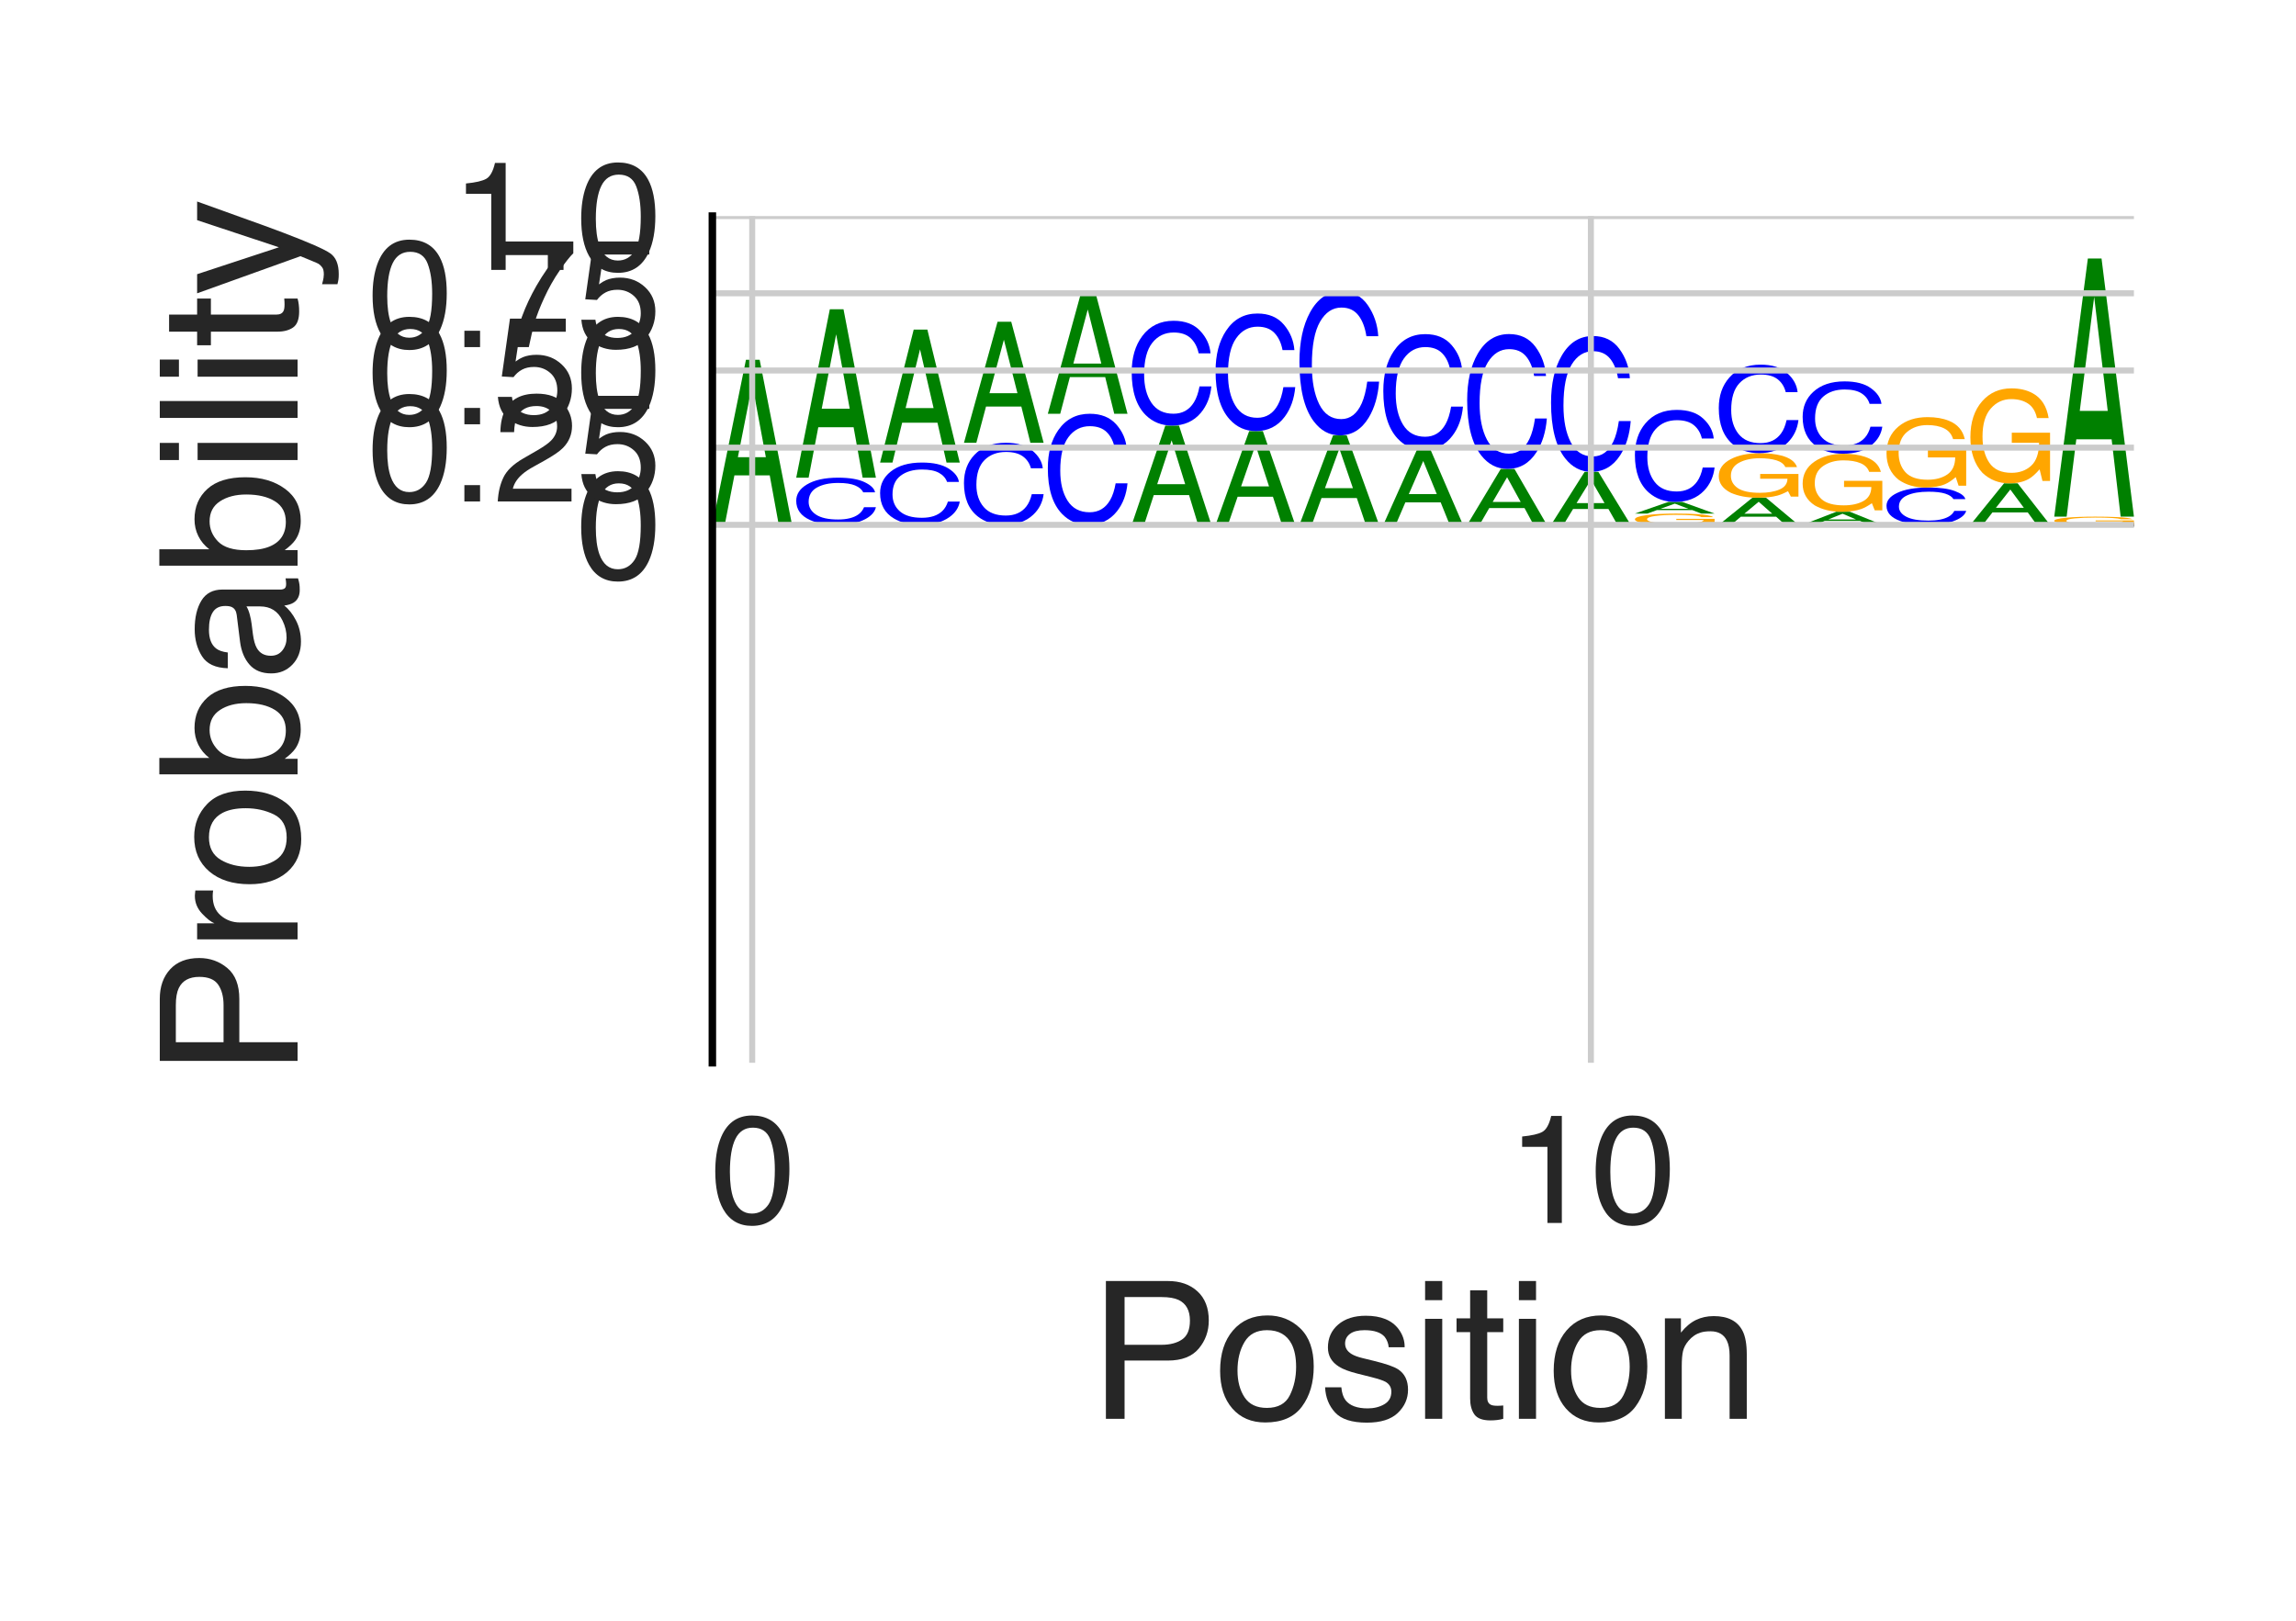 <?xml version="1.0" encoding="utf-8" standalone="no"?>
<!DOCTYPE svg PUBLIC "-//W3C//DTD SVG 1.1//EN"
  "http://www.w3.org/Graphics/SVG/1.1/DTD/svg11.dtd">
<svg height="216pt" version="1.1" viewBox="0 0 306 216" width="306pt" xmlns="http://www.w3.org/2000/svg" xmlns:xlink="http://www.w3.org/1999/xlink">
 <defs>
  <style type="text/css">*{stroke-linecap:butt;stroke-linejoin:round;}</style>
 </defs>
 <g id="figure_1">
  <g id="patch_1">
   <path d="M 0 216 
L 306 216 
L 306 0 
L 0 0 
z
" style="fill:#ffffff;"/>
  </g>
  <g id="axes_1">
   <g id="patch_2">
    <path d="M 94.94 141.64 
L 284.4 141.64 
L 284.4 28.8 
L 94.94 28.8 
z
" style="fill:#ffffff;"/>
   </g>
   <g id="line2d_1">
    <path clip-path="url(#pf10c8917ee)" d="M 94.94 69.946 
L 284.4 69.946 
" style="fill:none;stroke:#000000;stroke-linecap:round;stroke-width:0.5;"/>
   </g>
   <g id="patch_3">
    <path clip-path="url(#pf10c8917ee)" d="M 102.068 60.932 
L 100.261 51.213 
L 98.34 60.932 
L 102.068 60.932 
z
M 99.419 47.945 
L 101.241 47.945 
L 105.559 69.946 
L 103.791 69.946 
L 102.586 63.357 
L 97.879 63.357 
L 96.591 69.946 
L 94.94 69.946 
L 99.419 47.945 
z
M 100.253 47.945 
L 100.253 47.945 
z
" style="fill:#008000;"/>
   </g>
   <g id="patch_4">
    <path clip-path="url(#pf10c8917ee)" d="M 111.701 63.661 
Q 113.975 63.661 115.229 64.259 
Q 116.483 64.856 116.622 65.615 
L 115.041 65.615 
Q 114.773 65.039 113.969 64.702 
Q 113.166 64.364 111.716 64.364 
Q 109.948 64.364 108.861 64.984 
Q 107.773 65.603 107.773 66.882 
Q 107.773 67.931 108.754 68.584 
Q 109.737 69.235 111.685 69.235 
Q 113.477 69.235 114.415 68.549 
Q 114.911 68.187 115.156 67.597 
L 116.736 67.597 
Q 116.525 68.539 115.336 69.178 
Q 113.909 69.946 111.49 69.946 
Q 109.403 69.946 107.985 69.315 
Q 106.118 68.484 106.118 66.744 
Q 106.118 65.425 107.521 64.58 
Q 109.036 63.661 111.701 63.661 
z
M 111.375 63.661 
L 111.375 63.661 
z
" style="fill:#0000ff;"/>
   </g>
   <g id="patch_5">
    <path clip-path="url(#pf10c8917ee)" d="M 113.245 54.465 
L 111.439 44.551 
L 109.518 54.465 
L 113.245 54.465 
z
M 110.596 41.216 
L 112.418 41.216 
L 116.736 63.661 
L 114.969 63.661 
L 113.763 56.939 
L 109.057 56.939 
L 107.769 63.661 
L 106.118 63.661 
L 110.596 41.216 
z
M 111.431 41.216 
L 111.431 41.216 
z
" style="fill:#008000;"/>
   </g>
   <g id="patch_6">
    <path clip-path="url(#pf10c8917ee)" d="M 122.878 61.645 
Q 125.152 61.645 126.407 62.435 
Q 127.661 63.223 127.799 64.226 
L 126.219 64.226 
Q 125.95 63.465 125.147 63.02 
Q 124.344 62.574 122.894 62.574 
Q 121.126 62.574 120.039 63.393 
Q 118.951 64.21 118.951 65.899 
Q 118.951 67.285 119.932 68.147 
Q 120.915 69.007 122.863 69.007 
Q 124.654 69.007 125.593 68.1 
Q 126.088 67.623 126.334 66.844 
L 127.914 66.844 
Q 127.703 68.088 126.514 68.931 
Q 125.087 69.946 122.667 69.946 
Q 120.581 69.946 119.162 69.113 
Q 117.295 68.015 117.295 65.718 
Q 117.295 63.975 118.698 62.859 
Q 120.213 61.645 122.878 61.645 
z
M 122.552 61.645 
L 122.552 61.645 
z
" style="fill:#0000ff;"/>
   </g>
   <g id="patch_7">
    <path clip-path="url(#pf10c8917ee)" d="M 124.423 54.385 
L 122.616 46.558 
L 120.696 54.385 
L 124.423 54.385 
z
M 121.774 43.926 
L 123.596 43.926 
L 127.914 61.645 
L 126.146 61.645 
L 124.941 56.338 
L 120.234 56.338 
L 118.946 61.645 
L 117.295 61.645 
L 121.774 43.926 
z
M 122.608 43.926 
L 122.608 43.926 
z
" style="fill:#008000;"/>
   </g>
   <g id="patch_8">
    <path clip-path="url(#pf10c8917ee)" d="M 134.056 59.012 
Q 136.33 59.012 137.584 60.053 
Q 138.838 61.091 138.977 62.411 
L 137.396 62.411 
Q 137.128 61.409 136.325 60.824 
Q 135.521 60.236 134.072 60.236 
Q 132.304 60.236 131.216 61.314 
Q 130.129 62.391 130.129 64.616 
Q 130.129 66.441 131.109 67.576 
Q 132.092 68.709 134.04 68.709 
Q 135.832 68.709 136.771 67.515 
Q 137.266 66.886 137.511 65.86 
L 139.091 65.86 
Q 138.88 67.499 137.691 68.609 
Q 136.265 69.946 133.845 69.946 
Q 131.758 69.946 130.34 68.849 
Q 128.473 67.402 128.473 64.376 
Q 128.473 62.081 129.876 60.611 
Q 131.391 59.012 134.056 59.012 
z
M 133.73 59.012 
L 133.73 59.012 
z
" style="fill:#0000ff;"/>
   </g>
   <g id="patch_9">
    <path clip-path="url(#pf10c8917ee)" d="M 135.6 52.402 
L 133.794 45.275 
L 131.873 52.402 
L 135.6 52.402 
z
M 132.951 42.878 
L 134.773 42.878 
L 139.091 59.012 
L 137.324 59.012 
L 136.119 54.18 
L 131.412 54.18 
L 130.124 59.012 
L 128.473 59.012 
L 132.951 42.878 
z
M 133.786 42.878 
L 133.786 42.878 
z
" style="fill:#008000;"/>
   </g>
   <g id="patch_10">
    <path clip-path="url(#pf10c8917ee)" d="M 145.233 55.144 
Q 147.507 55.144 148.762 56.552 
Q 150.016 57.957 150.154 59.745 
L 148.574 59.745 
Q 148.305 58.389 147.502 57.596 
Q 146.699 56.8 145.249 56.8 
Q 143.481 56.8 142.394 58.26 
Q 141.306 59.718 141.306 62.73 
Q 141.306 65.201 142.287 66.737 
Q 143.27 68.271 145.218 68.271 
Q 147.009 68.271 147.948 66.655 
Q 148.444 65.804 148.689 64.414 
L 150.269 64.414 
Q 150.058 66.633 148.869 68.137 
Q 147.442 69.946 145.022 69.946 
Q 142.936 69.946 141.517 68.461 
Q 139.65 66.502 139.65 62.406 
Q 139.65 59.298 141.053 57.308 
Q 142.568 55.144 145.233 55.144 
z
M 144.908 55.144 
L 144.908 55.144 
z
" style="fill:#0000ff;"/>
   </g>
   <g id="patch_11">
    <path clip-path="url(#pf10c8917ee)" d="M 146.778 48.456 
L 144.971 41.246 
L 143.051 48.456 
L 146.778 48.456 
z
M 144.129 38.822 
L 145.951 38.822 
L 150.269 55.144 
L 148.501 55.144 
L 147.296 50.255 
L 142.589 50.255 
L 141.301 55.144 
L 139.65 55.144 
L 144.129 38.822 
z
M 144.964 38.822 
L 144.964 38.822 
z
" style="fill:#008000;"/>
   </g>
   <g id="patch_12">
    <path clip-path="url(#pf10c8917ee)" d="M 157.955 64.527 
L 156.149 58.684 
L 154.228 64.527 
L 157.955 64.527 
z
M 155.307 56.719 
L 157.129 56.719 
L 161.447 69.946 
L 159.679 69.946 
L 158.474 65.984 
L 153.767 65.984 
L 152.479 69.946 
L 150.828 69.946 
L 155.307 56.719 
z
M 156.141 56.719 
L 156.141 56.719 
z
" style="fill:#008000;"/>
   </g>
   <g id="patch_13">
    <path clip-path="url(#pf10c8917ee)" d="M 156.411 42.752 
Q 158.685 42.752 159.939 44.08 
Q 161.194 45.406 161.332 47.093 
L 159.752 47.093 
Q 159.483 45.814 158.68 45.066 
Q 157.877 44.314 156.427 44.314 
Q 154.659 44.314 153.571 45.692 
Q 152.484 47.067 152.484 49.91 
Q 152.484 52.241 153.464 53.691 
Q 154.447 55.139 156.395 55.139 
Q 158.187 55.139 159.126 53.613 
Q 159.621 52.81 159.866 51.499 
L 161.447 51.499 
Q 161.235 53.593 160.046 55.012 
Q 158.62 56.719 156.2 56.719 
Q 154.114 56.719 152.695 55.318 
Q 150.828 53.469 150.828 49.604 
Q 150.828 46.672 152.231 44.794 
Q 153.746 42.752 156.411 42.752 
z
M 156.085 42.752 
L 156.085 42.752 
z
" style="fill:#0000ff;"/>
   </g>
   <g id="patch_14">
    <path clip-path="url(#pf10c8917ee)" d="M 169.133 64.827 
L 167.327 59.309 
L 165.406 64.827 
L 169.133 64.827 
z
M 166.484 57.453 
L 168.306 57.453 
L 172.624 69.946 
L 170.857 69.946 
L 169.651 66.204 
L 164.945 66.204 
L 163.656 69.946 
L 162.005 69.946 
L 166.484 57.453 
z
M 167.319 57.453 
L 167.319 57.453 
z
" style="fill:#008000;"/>
   </g>
   <g id="patch_15">
    <path clip-path="url(#pf10c8917ee)" d="M 167.589 41.784 
Q 169.863 41.784 171.117 43.275 
Q 172.371 44.762 172.509 46.655 
L 170.929 46.655 
Q 170.661 45.219 169.857 44.38 
Q 169.054 43.537 167.604 43.537 
Q 165.836 43.537 164.749 45.083 
Q 163.661 46.626 163.661 49.815 
Q 163.661 52.43 164.642 54.057 
Q 165.625 55.68 167.573 55.68 
Q 169.365 55.68 170.303 53.969 
Q 170.799 53.068 171.044 51.597 
L 172.624 51.597 
Q 172.413 53.947 171.224 55.538 
Q 169.797 57.453 167.377 57.453 
Q 165.291 57.453 163.873 55.881 
Q 162.005 53.807 162.005 49.471 
Q 162.005 46.182 163.408 44.075 
Q 164.924 41.784 167.589 41.784 
z
M 167.263 41.784 
L 167.263 41.784 
z
" style="fill:#0000ff;"/>
   </g>
   <g id="patch_16">
    <path clip-path="url(#pf10c8917ee)" d="M 180.311 65.062 
L 178.504 59.796 
L 176.584 65.062 
L 180.311 65.062 
z
M 177.662 58.025 
L 179.484 58.025 
L 183.802 69.946 
L 182.034 69.946 
L 180.829 66.376 
L 176.122 66.376 
L 174.834 69.946 
L 173.183 69.946 
L 177.662 58.025 
z
M 178.496 58.025 
L 178.496 58.025 
z
" style="fill:#008000;"/>
   </g>
   <g id="patch_17">
    <path clip-path="url(#pf10c8917ee)" d="M 178.766 38.844 
Q 181.04 38.844 182.294 40.669 
Q 183.549 42.49 183.687 44.807 
L 182.107 44.807 
Q 181.838 43.049 181.035 42.022 
Q 180.232 40.99 178.782 40.99 
Q 177.014 40.99 175.926 42.883 
Q 174.839 44.771 174.839 48.675 
Q 174.839 51.876 175.819 53.868 
Q 176.803 55.855 178.751 55.855 
Q 180.542 55.855 181.481 53.761 
Q 181.976 52.658 182.221 50.857 
L 183.802 50.857 
Q 183.591 53.733 182.401 55.681 
Q 180.975 58.025 178.555 58.025 
Q 176.469 58.025 175.05 56.101 
Q 173.183 53.562 173.183 48.254 
Q 173.183 44.228 174.586 41.649 
Q 176.101 38.844 178.766 38.844 
z
M 178.44 38.844 
L 178.44 38.844 
z
" style="fill:#0000ff;"/>
   </g>
   <g id="patch_18">
    <path clip-path="url(#pf10c8917ee)" d="M 191.488 65.851 
L 189.682 61.437 
L 187.761 65.851 
L 191.488 65.851 
z
M 188.839 59.952 
L 190.661 59.952 
L 194.979 69.946 
L 193.212 69.946 
L 192.007 66.953 
L 187.3 66.953 
L 186.012 69.946 
L 184.361 69.946 
L 188.839 59.952 
z
M 189.674 59.952 
L 189.674 59.952 
z
" style="fill:#008000;"/>
   </g>
   <g id="patch_19">
    <path clip-path="url(#pf10c8917ee)" d="M 189.944 44.531 
Q 192.218 44.531 193.472 45.999 
Q 194.726 47.462 194.865 49.325 
L 193.284 49.325 
Q 193.016 47.912 192.213 47.086 
Q 191.409 46.257 189.959 46.257 
Q 188.191 46.257 187.104 47.778 
Q 186.017 49.296 186.017 52.435 
Q 186.017 55.008 186.997 56.61 
Q 187.98 58.207 189.928 58.207 
Q 191.72 58.207 192.658 56.523 
Q 193.154 55.637 193.399 54.189 
L 194.979 54.189 
Q 194.768 56.501 193.579 58.067 
Q 192.153 59.952 189.733 59.952 
Q 187.646 59.952 186.228 58.405 
Q 184.361 56.364 184.361 52.097 
Q 184.361 48.859 185.764 46.786 
Q 187.279 44.531 189.944 44.531 
z
M 189.618 44.531 
L 189.618 44.531 
z
" style="fill:#0000ff;"/>
   </g>
   <g id="patch_20">
    <path clip-path="url(#pf10c8917ee)" d="M 202.666 66.893 
L 200.859 63.601 
L 198.939 66.893 
L 202.666 66.893 
z
M 200.017 62.494 
L 201.839 62.494 
L 206.157 69.946 
L 204.389 69.946 
L 203.184 67.714 
L 198.477 67.714 
L 197.189 69.946 
L 195.538 69.946 
L 200.017 62.494 
z
M 200.851 62.494 
L 200.851 62.494 
z
" style="fill:#008000;"/>
   </g>
   <g id="patch_21">
    <path clip-path="url(#pf10c8917ee)" d="M 201.121 44.521 
Q 203.395 44.521 204.65 46.231 
Q 205.904 47.937 206.042 50.108 
L 204.462 50.108 
Q 204.193 48.461 203.39 47.499 
Q 202.587 46.532 201.137 46.532 
Q 199.369 46.532 198.282 48.305 
Q 197.194 50.075 197.194 53.732 
Q 197.194 56.732 198.175 58.598 
Q 199.158 60.46 201.106 60.46 
Q 202.897 60.46 203.836 58.498 
Q 204.332 57.464 204.577 55.777 
L 206.157 55.777 
Q 205.946 58.472 204.757 60.297 
Q 203.33 62.494 200.91 62.494 
Q 198.824 62.494 197.405 60.691 
Q 195.538 58.312 195.538 53.338 
Q 195.538 49.565 196.941 47.149 
Q 198.456 44.521 201.121 44.521 
z
M 200.795 44.521 
L 200.795 44.521 
z
" style="fill:#0000ff;"/>
   </g>
   <g id="patch_22">
    <path clip-path="url(#pf10c8917ee)" d="M 213.843 67.051 
L 212.037 63.93 
L 210.116 67.051 
L 213.843 67.051 
z
M 211.194 62.88 
L 213.017 62.88 
L 217.335 69.946 
L 215.567 69.946 
L 214.362 67.83 
L 209.655 67.83 
L 208.367 69.946 
L 206.716 69.946 
L 211.194 62.88 
z
M 212.029 62.88 
L 212.029 62.88 
z
" style="fill:#008000;"/>
   </g>
   <g id="patch_23">
    <path clip-path="url(#pf10c8917ee)" d="M 212.299 44.782 
Q 214.573 44.782 215.827 46.504 
Q 217.082 48.222 217.22 50.408 
L 215.639 50.408 
Q 215.371 48.749 214.568 47.78 
Q 213.765 46.807 212.315 46.807 
Q 210.547 46.807 209.459 48.592 
Q 208.372 50.374 208.372 54.057 
Q 208.372 57.078 209.352 58.957 
Q 210.335 60.833 212.283 60.833 
Q 214.075 60.833 215.014 58.856 
Q 215.509 57.816 215.754 56.116 
L 217.335 56.116 
Q 217.123 58.83 215.934 60.668 
Q 214.508 62.88 212.088 62.88 
Q 210.002 62.88 208.583 61.065 
Q 206.716 58.669 206.716 53.661 
Q 206.716 49.861 208.119 47.428 
Q 209.634 44.782 212.299 44.782 
z
M 211.973 44.782 
L 211.973 44.782 
z
" style="fill:#0000ff;"/>
   </g>
   <g id="patch_24">
    <path clip-path="url(#pf10c8917ee)" d="M 223.37 68.448 
Q 225.008 68.448 226.203 68.525 
Q 227.935 68.636 228.322 68.916 
L 226.765 68.916 
Q 226.479 68.76 225.585 68.688 
Q 224.691 68.617 223.329 68.617 
Q 221.717 68.617 220.613 68.765 
Q 219.509 68.914 219.509 69.207 
Q 219.509 69.461 220.418 69.621 
Q 221.329 69.78 223.385 69.78 
Q 224.96 69.78 225.993 69.668 
Q 227.026 69.556 227.049 69.306 
L 223.41 69.306 
L 223.41 69.146 
L 228.512 69.146 
L 228.512 69.908 
L 227.499 69.908 
L 227.12 69.725 
Q 226.322 69.832 225.704 69.874 
Q 224.666 69.946 223.069 69.946 
Q 221.005 69.946 219.516 69.782 
Q 217.893 69.576 217.893 69.218 
Q 217.893 68.86 219.476 68.649 
Q 220.98 68.448 223.37 68.448 
z
M 223.109 68.445 
L 223.109 68.445 
z
" style="fill:#ffa600;"/>
   </g>
   <g id="patch_25">
    <path clip-path="url(#pf10c8917ee)" d="M 225.021 67.808 
L 223.214 67.12 
L 221.294 67.808 
L 225.021 67.808 
z
M 222.372 66.889 
L 224.194 66.889 
L 228.512 68.445 
L 226.744 68.445 
L 225.539 67.979 
L 220.833 67.979 
L 219.544 68.445 
L 217.893 68.445 
L 222.372 66.889 
z
M 223.207 66.889 
L 223.207 66.889 
z
" style="fill:#008000;"/>
   </g>
   <g id="patch_26">
    <path clip-path="url(#pf10c8917ee)" d="M 223.477 54.628 
Q 225.751 54.628 227.005 55.794 
Q 228.259 56.958 228.397 58.439 
L 226.817 58.439 
Q 226.548 57.316 225.745 56.659 
Q 224.942 56 223.492 56 
Q 221.724 56 220.637 57.209 
Q 219.549 58.417 219.549 60.912 
Q 219.549 62.959 220.53 64.232 
Q 221.513 65.502 223.461 65.502 
Q 225.252 65.502 226.191 64.163 
Q 226.687 63.458 226.932 62.307 
L 228.512 62.307 
Q 228.301 64.145 227.112 65.391 
Q 225.685 66.889 223.265 66.889 
Q 221.179 66.889 219.761 65.659 
Q 217.893 64.036 217.893 60.643 
Q 217.893 58.069 219.296 56.421 
Q 220.811 54.628 223.477 54.628 
z
M 223.151 54.628 
L 223.151 54.628 
z
" style="fill:#0000ff;"/>
   </g>
   <g id="patch_27">
    <path clip-path="url(#pf10c8917ee)" d="M 236.198 68.466 
L 234.392 66.871 
L 232.471 68.466 
L 236.198 68.466 
z
M 233.55 66.335 
L 235.372 66.335 
L 239.69 69.946 
L 237.922 69.946 
L 236.717 68.864 
L 232.01 68.864 
L 230.722 69.946 
L 229.071 69.946 
L 233.55 66.335 
z
M 234.384 66.335 
L 234.384 66.335 
z
" style="fill:#008000;"/>
   </g>
   <g id="patch_28">
    <path clip-path="url(#pf10c8917ee)" d="M 234.547 60.401 
Q 236.186 60.401 237.381 60.709 
Q 239.112 61.149 239.5 62.255 
L 237.943 62.255 
Q 237.657 61.637 236.763 61.355 
Q 235.869 61.072 234.507 61.072 
Q 232.894 61.072 231.79 61.66 
Q 230.686 62.247 230.686 63.411 
Q 230.686 64.415 231.595 65.046 
Q 232.507 65.678 234.563 65.678 
Q 236.137 65.678 237.17 65.236 
Q 238.203 64.792 238.226 63.801 
L 234.588 63.801 
L 234.588 63.169 
L 239.69 63.169 
L 239.69 66.185 
L 238.677 66.185 
L 238.297 65.459 
Q 237.5 65.885 236.882 66.051 
Q 235.844 66.335 234.246 66.335 
Q 232.183 66.335 230.694 65.686 
Q 229.071 64.872 229.071 63.452 
Q 229.071 62.036 230.653 61.2 
Q 232.157 60.401 234.547 60.401 
z
M 234.287 60.393 
L 234.287 60.393 
z
" style="fill:#ffa600;"/>
   </g>
   <g id="patch_29">
    <path clip-path="url(#pf10c8917ee)" d="M 234.654 48.597 
Q 236.928 48.597 238.182 49.719 
Q 239.437 50.839 239.575 52.264 
L 237.995 52.264 
Q 237.726 51.183 236.923 50.551 
Q 236.12 49.917 234.67 49.917 
Q 232.902 49.917 231.814 51.08 
Q 230.727 52.242 230.727 54.642 
Q 230.727 56.611 231.707 57.836 
Q 232.691 59.058 234.638 59.058 
Q 236.43 59.058 237.369 57.77 
Q 237.864 57.092 238.109 55.984 
L 239.69 55.984 
Q 239.478 57.753 238.289 58.951 
Q 236.863 60.393 234.443 60.393 
Q 232.357 60.393 230.938 59.21 
Q 229.071 57.648 229.071 54.384 
Q 229.071 51.907 230.474 50.322 
Q 231.989 48.597 234.654 48.597 
z
M 234.328 48.597 
L 234.328 48.597 
z
" style="fill:#0000ff;"/>
   </g>
   <g id="patch_30">
    <path clip-path="url(#pf10c8917ee)" d="M 247.376 69.233 
L 245.57 68.464 
L 243.649 69.233 
L 247.376 69.233 
z
M 244.727 68.205 
L 246.549 68.205 
L 250.867 69.946 
L 249.1 69.946 
L 247.894 69.425 
L 243.188 69.425 
L 241.9 69.946 
L 240.249 69.946 
L 244.727 68.205 
z
M 245.562 68.205 
L 245.562 68.205 
z
" style="fill:#008000;"/>
   </g>
   <g id="patch_31">
    <path clip-path="url(#pf10c8917ee)" d="M 245.725 60.48 
Q 247.363 60.48 248.558 60.88 
Q 250.29 61.454 250.677 62.893 
L 249.12 62.893 
Q 248.834 62.089 247.94 61.721 
Q 247.047 61.353 245.685 61.353 
Q 244.072 61.353 242.968 62.119 
Q 241.864 62.883 241.864 64.398 
Q 241.864 65.706 242.773 66.528 
Q 243.684 67.35 245.74 67.35 
Q 247.315 67.35 248.348 66.774 
Q 249.381 66.197 249.404 64.906 
L 245.766 64.906 
L 245.766 64.083 
L 250.867 64.083 
L 250.867 68.01 
L 249.855 68.01 
L 249.475 67.065 
Q 248.677 67.62 248.059 67.836 
Q 247.021 68.205 245.424 68.205 
Q 243.36 68.205 241.871 67.361 
Q 240.249 66.301 240.249 64.452 
Q 240.249 62.608 241.831 61.519 
Q 243.335 60.48 245.725 60.48 
z
M 245.464 60.469 
L 245.464 60.469 
z
" style="fill:#ffa600;"/>
   </g>
   <g id="patch_32">
    <path clip-path="url(#pf10c8917ee)" d="M 245.832 50.829 
Q 248.106 50.829 249.36 51.746 
Q 250.614 52.661 250.753 53.826 
L 249.172 53.826 
Q 248.904 52.942 248.1 52.426 
Q 247.297 51.908 245.847 51.908 
Q 244.079 51.908 242.992 52.859 
Q 241.904 53.808 241.904 55.77 
Q 241.904 57.379 242.885 58.379 
Q 243.868 59.378 245.816 59.378 
Q 247.608 59.378 248.546 58.326 
Q 249.042 57.771 249.287 56.866 
L 250.867 56.866 
Q 250.656 58.312 249.467 59.29 
Q 248.04 60.469 245.62 60.469 
Q 243.534 60.469 242.116 59.502 
Q 240.249 58.226 240.249 55.558 
Q 240.249 53.535 241.652 52.239 
Q 243.167 50.829 245.832 50.829 
z
M 245.506 50.829 
L 245.506 50.829 
z
" style="fill:#0000ff;"/>
   </g>
   <g id="patch_33">
    <path clip-path="url(#pf10c8917ee)" d="M 257.009 64.974 
Q 259.283 64.974 260.538 65.447 
Q 261.792 65.919 261.93 66.52 
L 260.35 66.52 
Q 260.081 66.064 259.278 65.798 
Q 258.475 65.531 257.025 65.531 
Q 255.257 65.531 254.169 66.021 
Q 253.082 66.51 253.082 67.522 
Q 253.082 68.352 254.063 68.868 
Q 255.046 69.383 256.994 69.383 
Q 258.785 69.383 259.724 68.841 
Q 260.219 68.555 260.465 68.088 
L 262.045 68.088 
Q 261.834 68.833 260.644 69.338 
Q 259.218 69.946 256.798 69.946 
Q 254.712 69.946 253.293 69.447 
Q 251.426 68.789 251.426 67.413 
Q 251.426 66.37 252.829 65.701 
Q 254.344 64.974 257.009 64.974 
z
M 256.683 64.974 
L 256.683 64.974 
z
" style="fill:#0000ff;"/>
   </g>
   <g id="patch_34">
    <path clip-path="url(#pf10c8917ee)" d="M 256.903 55.591 
Q 258.541 55.591 259.736 56.076 
Q 261.468 56.774 261.855 58.522 
L 260.298 58.522 
Q 260.012 57.545 259.118 57.098 
Q 258.224 56.651 256.862 56.651 
Q 255.249 56.651 254.145 57.582 
Q 253.041 58.51 253.041 60.35 
Q 253.041 61.938 253.95 62.937 
Q 254.862 63.935 256.918 63.935 
Q 258.493 63.935 259.526 63.236 
Q 260.559 62.535 260.581 60.967 
L 256.943 60.967 
L 256.943 59.967 
L 262.045 59.967 
L 262.045 64.737 
L 261.032 64.737 
L 260.652 63.589 
Q 259.855 64.263 259.237 64.526 
Q 258.199 64.974 256.601 64.974 
Q 254.538 64.974 253.049 63.949 
Q 251.426 62.661 251.426 60.416 
Q 251.426 58.176 253.009 56.853 
Q 254.512 55.591 256.903 55.591 
z
M 256.642 55.577 
L 256.642 55.577 
z
" style="fill:#ffa600;"/>
   </g>
   <g id="patch_35">
    <path clip-path="url(#pf10c8917ee)" d="M 269.731 67.681 
L 267.925 65.239 
L 266.004 67.681 
L 269.731 67.681 
z
M 267.082 64.418 
L 268.904 64.418 
L 273.222 69.946 
L 271.455 69.946 
L 270.25 68.29 
L 265.543 68.29 
L 264.255 69.946 
L 262.604 69.946 
L 267.082 64.418 
z
M 267.917 64.418 
L 267.917 64.418 
z
" style="fill:#008000;"/>
   </g>
   <g id="patch_36">
    <path clip-path="url(#pf10c8917ee)" d="M 268.08 51.759 
Q 269.718 51.759 270.913 52.414 
Q 272.645 53.355 273.033 55.713 
L 271.475 55.713 
Q 271.189 54.395 270.296 53.792 
Q 269.402 53.19 268.04 53.19 
Q 266.427 53.19 265.323 54.445 
Q 264.219 55.697 264.219 58.179 
Q 264.219 60.322 265.128 61.669 
Q 266.039 63.016 268.095 63.016 
Q 269.67 63.016 270.703 62.073 
Q 271.736 61.127 271.759 59.012 
L 268.121 59.012 
L 268.121 57.663 
L 273.222 57.663 
L 273.222 64.098 
L 272.21 64.098 
L 271.83 62.55 
Q 271.032 63.459 270.415 63.813 
Q 269.376 64.418 267.779 64.418 
Q 265.715 64.418 264.227 63.034 
Q 262.604 61.297 262.604 58.268 
Q 262.604 55.247 264.186 53.462 
Q 265.69 51.759 268.08 51.759 
z
M 267.819 51.741 
L 267.819 51.741 
z
" style="fill:#ffa600;"/>
   </g>
   <g id="patch_37">
    <path clip-path="url(#pf10c8917ee)" d="M 279.258 68.856 
Q 280.896 68.856 282.091 68.912 
Q 283.823 68.993 284.21 69.196 
L 282.653 69.196 
Q 282.367 69.083 281.473 69.031 
Q 280.579 68.979 279.217 68.979 
Q 277.604 68.979 276.501 69.087 
Q 275.397 69.195 275.397 69.409 
Q 275.397 69.593 276.306 69.709 
Q 277.217 69.825 279.273 69.825 
Q 280.848 69.825 281.881 69.744 
Q 282.914 69.662 282.937 69.48 
L 279.298 69.48 
L 279.298 69.364 
L 284.4 69.364 
L 284.4 69.918 
L 283.387 69.918 
L 283.007 69.785 
Q 282.21 69.863 281.592 69.894 
Q 280.554 69.946 278.956 69.946 
Q 276.893 69.946 275.404 69.827 
Q 273.781 69.677 273.781 69.416 
Q 273.781 69.156 275.364 69.002 
Q 276.868 68.856 279.258 68.856 
z
M 278.997 68.854 
L 278.997 68.854 
z
" style="fill:#ffa600;"/>
   </g>
   <g id="patch_38">
    <path clip-path="url(#pf10c8917ee)" d="M 280.909 54.758 
L 279.102 39.561 
L 277.182 54.758 
L 280.909 54.758 
z
M 278.26 34.45 
L 280.082 34.45 
L 284.4 68.854 
L 282.632 68.854 
L 281.427 58.55 
L 276.72 58.55 
L 275.432 68.854 
L 273.781 68.854 
L 278.26 34.45 
z
M 279.095 34.45 
L 279.095 34.45 
z
" style="fill:#008000;"/>
   </g>
   <g id="patch_39">
    <path clip-path="url(#pf10c8917ee)" d="M 100.523 99.448 
Q 102.797 99.448 104.051 97.855 
Q 105.306 96.266 105.444 94.244 
L 103.864 94.244 
Q 103.595 95.778 102.792 96.674 
Q 101.989 97.575 100.539 97.575 
Q 98.771 97.575 97.683 95.923 
Q 96.596 94.275 96.596 90.867 
Q 96.596 88.073 97.576 86.335 
Q 98.56 84.6 100.508 84.6 
Q 102.299 84.6 103.238 86.428 
Q 103.733 87.391 103.978 88.963 
L 105.559 88.963 
Q 105.347 86.452 104.158 84.752 
Q 102.732 82.706 100.312 82.706 
Q 98.226 82.706 96.807 84.385 
Q 94.94 86.601 94.94 91.234 
Q 94.94 94.749 96.343 97 
Q 97.858 99.448 100.523 99.448 
z
M 100.197 99.448 
L 100.197 99.448 
z
" style="fill:none;opacity:0;"/>
   </g>
   <g id="patch_40">
    <path clip-path="url(#pf10c8917ee)" d="M 100.416 74.416 
Q 102.055 74.416 103.25 74.185 
Q 104.981 73.853 105.369 73.02 
L 103.812 73.02 
Q 103.526 73.485 102.632 73.698 
Q 101.738 73.911 100.376 73.911 
Q 98.763 73.911 97.659 73.468 
Q 96.555 73.025 96.555 72.149 
Q 96.555 71.392 97.464 70.917 
Q 98.376 70.441 100.432 70.441 
Q 102.006 70.441 103.039 70.774 
Q 104.072 71.108 104.095 71.855 
L 100.457 71.855 
L 100.457 72.331 
L 105.559 72.331 
L 105.559 70.059 
L 104.546 70.059 
L 104.166 70.606 
Q 103.369 70.285 102.751 70.16 
Q 101.713 69.946 100.115 69.946 
Q 98.052 69.946 96.563 70.434 
Q 94.94 71.048 94.94 72.118 
Q 94.94 73.184 96.522 73.815 
Q 98.026 74.416 100.416 74.416 
z
M 100.156 74.422 
L 100.156 74.422 
z
" style="fill:none;opacity:0;"/>
   </g>
   <g id="patch_41">
    <path clip-path="url(#pf10c8917ee)" d="M 105.559 82.706 
L 105.559 81.719 
L 101.149 81.719 
L 101.149 74.422 
L 99.35 74.422 
L 99.35 81.719 
L 94.94 81.719 
L 94.94 82.706 
L 105.559 82.706 
z
" style="fill:none;opacity:0;"/>
   </g>
   <g id="patch_42">
    <path clip-path="url(#pf10c8917ee)" d="M 111.594 112.383 
Q 113.232 112.383 114.427 110.646 
Q 116.159 108.152 116.546 101.9 
L 114.989 101.9 
Q 114.703 105.394 113.809 106.992 
Q 112.916 108.59 111.554 108.59 
Q 109.941 108.59 108.837 105.262 
Q 107.733 101.942 107.733 95.363 
Q 107.733 89.68 108.642 86.109 
Q 109.553 82.538 111.609 82.538 
Q 113.184 82.538 114.217 85.039 
Q 115.25 87.547 115.273 93.153 
L 111.635 93.153 
L 111.635 96.731 
L 116.736 96.731 
L 116.736 79.669 
L 115.724 79.669 
L 115.344 83.775 
Q 114.546 81.364 113.928 80.426 
Q 112.89 78.822 111.293 78.822 
Q 109.229 78.822 107.741 82.49 
Q 106.118 87.096 106.118 95.126 
Q 106.118 103.136 107.7 107.867 
Q 109.204 112.383 111.594 112.383 
z
M 111.333 112.432 
L 111.333 112.432 
z
" style="fill:none;opacity:0;"/>
   </g>
   <g id="patch_43">
    <path clip-path="url(#pf10c8917ee)" d="M 116.736 78.822 
L 116.736 77.764 
L 112.326 77.764 
L 112.326 69.946 
L 110.528 69.946 
L 110.528 77.764 
L 106.118 77.764 
L 106.118 78.822 
L 116.736 78.822 
z
" style="fill:none;opacity:0;"/>
   </g>
   <g id="patch_44">
    <path clip-path="url(#pf10c8917ee)" d="M 122.772 106.136 
Q 124.41 106.136 125.605 104.602 
Q 127.337 102.398 127.724 96.875 
L 126.167 96.875 
Q 125.881 99.962 124.987 101.373 
Q 124.093 102.785 122.731 102.785 
Q 121.118 102.785 120.014 99.845 
Q 118.911 96.911 118.911 91.099 
Q 118.911 86.079 119.819 82.924 
Q 120.731 79.769 122.787 79.769 
Q 124.362 79.769 125.395 81.979 
Q 126.428 84.195 126.45 89.147 
L 122.812 89.147 
L 122.812 92.308 
L 127.914 92.308 
L 127.914 77.235 
L 126.901 77.235 
L 126.521 80.862 
Q 125.724 78.732 125.106 77.904 
Q 124.068 76.486 122.47 76.486 
Q 120.407 76.486 118.918 79.726 
Q 117.295 83.796 117.295 90.891 
Q 117.295 97.967 118.878 102.147 
Q 120.382 106.136 122.772 106.136 
z
M 122.511 106.179 
L 122.511 106.179 
z
" style="fill:none;opacity:0;"/>
   </g>
   <g id="patch_45">
    <path clip-path="url(#pf10c8917ee)" d="M 127.914 76.486 
L 127.914 75.707 
L 123.504 75.707 
L 123.504 69.946 
L 121.705 69.946 
L 121.705 75.707 
L 117.295 75.707 
L 117.295 76.486 
L 127.914 76.486 
z
" style="fill:none;opacity:0;"/>
   </g>
   <g id="patch_46">
    <path clip-path="url(#pf10c8917ee)" d="M 133.949 105.35 
Q 135.587 105.35 136.782 104.296 
Q 138.514 102.782 138.902 98.986 
L 137.344 98.986 
Q 137.058 101.107 136.165 102.077 
Q 135.271 103.047 133.909 103.047 
Q 132.296 103.047 131.192 101.027 
Q 130.088 99.011 130.088 95.017 
Q 130.088 91.567 130.997 89.4 
Q 131.909 87.232 133.964 87.232 
Q 135.539 87.232 136.572 88.75 
Q 137.605 90.273 137.628 93.676 
L 133.99 93.676 
L 133.99 95.848 
L 139.091 95.848 
L 139.091 85.49 
L 138.079 85.49 
L 137.699 87.983 
Q 136.901 86.519 136.284 85.95 
Q 135.246 84.976 133.648 84.976 
Q 131.584 84.976 130.096 87.202 
Q 128.473 89.999 128.473 94.874 
Q 128.473 99.737 130.055 102.609 
Q 131.559 105.35 133.949 105.35 
z
M 133.688 105.38 
L 133.688 105.38 
z
" style="fill:none;opacity:0;"/>
   </g>
   <g id="patch_47">
    <path clip-path="url(#pf10c8917ee)" d="M 139.091 84.976 
L 139.091 83.185 
L 134.681 83.185 
L 134.681 69.946 
L 132.883 69.946 
L 132.883 83.185 
L 128.473 83.185 
L 128.473 84.976 
L 139.091 84.976 
z
" style="fill:none;opacity:0;"/>
   </g>
   <g id="patch_48">
    <path clip-path="url(#pf10c8917ee)" d="M 145.127 113.295 
Q 146.765 113.295 147.96 111.761 
Q 149.692 109.557 150.079 104.034 
L 148.522 104.034 
Q 148.236 107.121 147.342 108.532 
Q 146.448 109.944 145.086 109.944 
Q 143.473 109.944 142.37 107.004 
Q 141.266 104.07 141.266 98.258 
Q 141.266 93.238 142.175 90.083 
Q 143.086 86.928 145.142 86.928 
Q 146.717 86.928 147.75 89.138 
Q 148.783 91.353 148.806 96.306 
L 145.167 96.306 
L 145.167 99.467 
L 150.269 99.467 
L 150.269 84.394 
L 149.256 84.394 
L 148.876 88.021 
Q 148.079 85.891 147.461 85.063 
Q 146.423 83.645 144.825 83.645 
Q 142.762 83.645 141.273 86.885 
Q 139.65 90.955 139.65 98.049 
Q 139.65 105.126 141.233 109.306 
Q 142.737 113.295 145.127 113.295 
z
M 144.866 113.338 
L 144.866 113.338 
z
" style="fill:none;opacity:0;"/>
   </g>
   <g id="patch_49">
    <path clip-path="url(#pf10c8917ee)" d="M 150.269 83.645 
L 150.269 82.013 
L 145.859 82.013 
L 145.859 69.946 
L 144.06 69.946 
L 144.06 82.013 
L 139.65 82.013 
L 139.65 83.645 
L 150.269 83.645 
z
" style="fill:none;opacity:0;"/>
   </g>
   <g id="patch_50">
    <path clip-path="url(#pf10c8917ee)" d="M 156.304 106.012 
Q 157.942 106.012 159.138 104.731 
Q 160.869 102.891 161.257 98.279 
L 159.7 98.279 
Q 159.414 100.856 158.52 102.035 
Q 157.626 103.214 156.264 103.214 
Q 154.651 103.214 153.547 100.759 
Q 152.443 98.309 152.443 93.456 
Q 152.443 89.264 153.352 86.629 
Q 154.264 83.995 156.32 83.995 
Q 157.894 83.995 158.927 85.84 
Q 159.96 87.69 159.983 91.826 
L 156.345 91.826 
L 156.345 94.466 
L 161.447 94.466 
L 161.447 81.878 
L 160.434 81.878 
L 160.054 84.907 
Q 159.257 83.129 158.639 82.437 
Q 157.601 81.253 156.003 81.253 
Q 153.94 81.253 152.451 83.959 
Q 150.828 87.357 150.828 93.282 
Q 150.828 99.191 152.41 102.681 
Q 153.914 106.012 156.304 106.012 
z
M 156.044 106.048 
L 156.044 106.048 
z
" style="fill:none;opacity:0;"/>
   </g>
   <g id="patch_51">
    <path clip-path="url(#pf10c8917ee)" d="M 161.447 81.253 
L 161.447 79.906 
L 157.037 79.906 
L 157.037 69.946 
L 155.238 69.946 
L 155.238 79.906 
L 150.828 79.906 
L 150.828 81.253 
L 161.447 81.253 
z
" style="fill:none;opacity:0;"/>
   </g>
   <g id="patch_52">
    <path clip-path="url(#pf10c8917ee)" d="M 167.482 87.169 
Q 169.12 87.169 170.315 86.278 
Q 172.047 84.998 172.434 81.789 
L 170.877 81.789 
Q 170.591 83.583 169.697 84.403 
Q 168.804 85.223 167.441 85.223 
Q 165.829 85.223 164.725 83.515 
Q 163.621 81.811 163.621 78.435 
Q 163.621 75.518 164.53 73.686 
Q 165.441 71.853 167.497 71.853 
Q 169.072 71.853 170.105 73.137 
Q 171.138 74.424 171.161 77.301 
L 167.522 77.301 
L 167.522 79.137 
L 172.624 79.137 
L 172.624 70.381 
L 171.611 70.381 
L 171.232 72.488 
Q 170.434 71.251 169.816 70.769 
Q 168.778 69.946 167.181 69.946 
Q 165.117 69.946 163.628 71.828 
Q 162.005 74.192 162.005 78.313 
Q 162.005 82.424 163.588 84.852 
Q 165.092 87.169 167.482 87.169 
z
M 167.221 87.194 
L 167.221 87.194 
z
" style="fill:none;opacity:0;"/>
   </g>
   <g id="patch_53">
    <path clip-path="url(#pf10c8917ee)" d="M 172.624 107.038 
L 172.624 104.674 
L 168.214 104.674 
L 168.214 87.194 
L 166.415 87.194 
L 166.415 104.674 
L 162.005 104.674 
L 162.005 107.038 
L 172.624 107.038 
z
" style="fill:none;opacity:0;"/>
   </g>
   <g id="patch_54">
    <path clip-path="url(#pf10c8917ee)" d="M 178.66 112.726 
Q 180.298 112.726 181.493 111.469 
Q 183.225 109.663 183.612 105.136 
L 182.055 105.136 
Q 181.769 107.666 180.875 108.823 
Q 179.981 109.98 178.619 109.98 
Q 177.006 109.98 175.902 107.57 
Q 174.798 105.166 174.798 100.403 
Q 174.798 96.288 175.707 93.703 
Q 176.619 91.117 178.675 91.117 
Q 180.25 91.117 181.283 92.928 
Q 182.316 94.744 182.338 98.803 
L 178.7 98.803 
L 178.7 101.394 
L 183.802 101.394 
L 183.802 89.04 
L 182.789 89.04 
L 182.409 92.013 
Q 181.612 90.267 180.994 89.588 
Q 179.956 88.426 178.358 88.426 
Q 176.295 88.426 174.806 91.082 
Q 173.183 94.417 173.183 100.232 
Q 173.183 106.031 174.765 109.457 
Q 176.269 112.726 178.66 112.726 
z
M 178.399 112.761 
L 178.399 112.761 
z
" style="fill:none;opacity:0;"/>
   </g>
   <g id="patch_55">
    <path clip-path="url(#pf10c8917ee)" d="M 183.802 88.426 
L 183.802 86.224 
L 179.392 86.224 
L 179.392 69.946 
L 177.593 69.946 
L 177.593 86.224 
L 173.183 86.224 
L 173.183 88.426 
L 183.802 88.426 
z
" style="fill:none;opacity:0;"/>
   </g>
   <g id="patch_56">
    <path clip-path="url(#pf10c8917ee)" d="M 189.837 102.579 
Q 191.475 102.579 192.67 101.624 
Q 194.402 100.252 194.789 96.815 
L 193.232 96.815 
Q 192.946 98.736 192.052 99.615 
Q 191.159 100.493 189.797 100.493 
Q 188.184 100.493 187.08 98.663 
Q 185.976 96.838 185.976 93.22 
Q 185.976 90.096 186.885 88.132 
Q 187.796 86.169 189.852 86.169 
Q 191.427 86.169 192.46 87.544 
Q 193.493 88.923 193.516 92.005 
L 189.878 92.005 
L 189.878 93.973 
L 194.979 93.973 
L 194.979 84.591 
L 193.967 84.591 
L 193.587 86.849 
Q 192.789 85.523 192.171 85.008 
Q 191.133 84.125 189.536 84.125 
Q 187.472 84.125 185.984 86.142 
Q 184.361 88.675 184.361 93.09 
Q 184.361 97.495 185.943 100.096 
Q 187.447 102.579 189.837 102.579 
z
M 189.576 102.605 
L 189.576 102.605 
z
" style="fill:none;opacity:0;"/>
   </g>
   <g id="patch_57">
    <path clip-path="url(#pf10c8917ee)" d="M 194.979 84.125 
L 194.979 82.436 
L 190.569 82.436 
L 190.569 69.946 
L 188.771 69.946 
L 188.771 82.436 
L 184.361 82.436 
L 184.361 84.125 
L 194.979 84.125 
z
" style="fill:none;opacity:0;"/>
   </g>
   <g id="patch_58">
    <path clip-path="url(#pf10c8917ee)" d="M 201.015 81.582 
Q 202.653 81.582 203.848 80.98 
Q 205.58 80.115 205.967 77.947 
L 204.41 77.947 
Q 204.124 79.159 203.23 79.713 
Q 202.336 80.267 200.974 80.267 
Q 199.361 80.267 198.257 79.113 
Q 197.154 77.962 197.154 75.681 
Q 197.154 73.711 198.063 72.473 
Q 198.974 71.234 201.03 71.234 
Q 202.605 71.234 203.638 72.102 
Q 204.671 72.971 204.694 74.915 
L 201.055 74.915 
L 201.055 76.155 
L 206.157 76.155 
L 206.157 70.24 
L 205.144 70.24 
L 204.764 71.663 
Q 203.967 70.827 203.349 70.502 
Q 202.311 69.946 200.713 69.946 
Q 198.65 69.946 197.161 71.218 
Q 195.538 72.815 195.538 75.599 
Q 195.538 78.376 197.121 80.016 
Q 198.625 81.582 201.015 81.582 
z
M 200.754 81.599 
L 200.754 81.599 
z
" style="fill:none;opacity:0;"/>
   </g>
   <g id="patch_59">
    <path clip-path="url(#pf10c8917ee)" d="M 206.157 103.55 
L 206.157 100.935 
L 201.747 100.935 
L 201.747 81.599 
L 199.948 81.599 
L 199.948 100.935 
L 195.538 100.935 
L 195.538 103.55 
L 206.157 103.55 
z
" style="fill:none;opacity:0;"/>
   </g>
   <g id="patch_60">
    <path clip-path="url(#pf10c8917ee)" d="M 212.192 79.251 
Q 213.83 79.251 215.025 78.769 
Q 216.757 78.078 217.145 76.344 
L 215.588 76.344 
Q 215.301 77.313 214.408 77.756 
Q 213.514 78.199 212.152 78.199 
Q 210.539 78.199 209.435 77.277 
Q 208.331 76.356 208.331 74.532 
Q 208.331 72.956 209.24 71.966 
Q 210.152 70.976 212.207 70.976 
Q 213.782 70.976 214.815 71.67 
Q 215.848 72.365 215.871 73.919 
L 212.233 73.919 
L 212.233 74.911 
L 217.335 74.911 
L 217.335 70.181 
L 216.322 70.181 
L 215.942 71.319 
Q 215.144 70.651 214.527 70.391 
Q 213.489 69.946 211.891 69.946 
Q 209.827 69.946 208.339 70.963 
Q 206.716 72.24 206.716 74.466 
Q 206.716 76.687 208.298 77.999 
Q 209.802 79.251 212.192 79.251 
z
M 211.931 79.264 
L 211.931 79.264 
z
" style="fill:none;opacity:0;"/>
   </g>
   <g id="patch_61">
    <path clip-path="url(#pf10c8917ee)" d="M 217.335 103.714 
L 217.335 100.801 
L 212.925 100.801 
L 212.925 79.264 
L 211.126 79.264 
L 211.126 100.801 
L 206.716 100.801 
L 206.716 103.714 
L 217.335 103.714 
z
" style="fill:none;opacity:0;"/>
   </g>
   <g id="patch_62">
    <path clip-path="url(#pf10c8917ee)" d="M 228.512 89.578 
L 228.512 87.239 
L 224.102 87.239 
L 224.102 69.946 
L 222.303 69.946 
L 222.303 87.239 
L 217.893 87.239 
L 217.893 89.578 
L 228.512 89.578 
z
" style="fill:none;opacity:0;"/>
   </g>
   <g id="patch_63">
    <path clip-path="url(#pf10c8917ee)" d="M 239.69 99.078 
L 239.69 95.607 
L 235.28 95.607 
L 235.28 69.946 
L 233.481 69.946 
L 233.481 95.607 
L 229.071 95.607 
L 229.071 99.078 
L 239.69 99.078 
z
" style="fill:none;opacity:0;"/>
   </g>
   <g id="patch_64">
    <path clip-path="url(#pf10c8917ee)" d="M 250.867 95.088 
L 250.867 92.092 
L 246.457 92.092 
L 246.457 69.946 
L 244.659 69.946 
L 244.659 92.092 
L 240.249 92.092 
L 240.249 95.088 
L 250.867 95.088 
z
" style="fill:none;opacity:0;"/>
   </g>
   <g id="patch_65">
    <path clip-path="url(#pf10c8917ee)" d="M 258.554 72.025 
L 256.747 74.266 
L 254.827 72.025 
L 258.554 72.025 
z
M 255.905 75.02 
L 257.727 75.02 
L 262.045 69.946 
L 260.277 69.946 
L 259.072 71.465 
L 254.365 71.465 
L 253.077 69.946 
L 251.426 69.946 
L 255.905 75.02 
z
M 256.739 75.02 
L 256.739 75.02 
z
" style="fill:none;opacity:0;"/>
   </g>
   <g id="patch_66">
    <path clip-path="url(#pf10c8917ee)" d="M 262.045 86.58 
L 262.045 85.203 
L 257.635 85.203 
L 257.635 75.02 
L 255.836 75.02 
L 255.836 85.203 
L 251.426 85.203 
L 251.426 86.58 
L 262.045 86.58 
z
" style="fill:none;opacity:0;"/>
   </g>
   <g id="patch_67">
    <path clip-path="url(#pf10c8917ee)" d="M 268.187 74.177 
Q 270.461 74.177 271.715 73.775 
Q 272.969 73.373 273.108 72.862 
L 271.527 72.862 
Q 271.259 73.25 270.456 73.476 
Q 269.652 73.704 268.203 73.704 
Q 266.434 73.704 265.347 73.286 
Q 264.26 72.87 264.26 72.009 
Q 264.26 71.302 265.24 70.863 
Q 266.223 70.425 268.171 70.425 
Q 269.963 70.425 270.902 70.887 
Q 271.397 71.13 271.642 71.527 
L 273.222 71.527 
Q 273.011 70.893 271.822 70.463 
Q 270.396 69.946 267.976 69.946 
Q 265.889 69.946 264.471 70.37 
Q 262.604 70.93 262.604 72.101 
Q 262.604 72.99 264.007 73.558 
Q 265.522 74.177 268.187 74.177 
z
M 267.861 74.177 
L 267.861 74.177 
z
" style="fill:none;opacity:0;"/>
   </g>
   <g id="patch_68">
    <path clip-path="url(#pf10c8917ee)" d="M 273.222 92.606 
L 273.222 90.41 
L 268.812 90.41 
L 268.812 74.177 
L 267.014 74.177 
L 267.014 90.41 
L 262.604 90.41 
L 262.604 92.606 
L 273.222 92.606 
z
" style="fill:none;opacity:0;"/>
   </g>
   <g id="patch_69">
    <path clip-path="url(#pf10c8917ee)" d="M 279.364 80.25 
Q 281.638 80.25 282.893 79.27 
Q 284.147 78.292 284.285 77.047 
L 282.705 77.047 
Q 282.436 77.991 281.633 78.543 
Q 280.83 79.097 279.38 79.097 
Q 277.612 79.097 276.525 78.081 
Q 275.437 77.066 275.437 74.969 
Q 275.437 73.249 276.418 72.179 
Q 277.401 71.112 279.349 71.112 
Q 281.14 71.112 282.079 72.237 
Q 282.575 72.829 282.82 73.797 
L 284.4 73.797 
Q 284.189 72.252 283 71.205 
Q 281.573 69.946 279.153 69.946 
Q 277.067 69.946 275.648 70.98 
Q 273.781 72.344 273.781 75.195 
Q 273.781 77.358 275.184 78.744 
Q 276.699 80.25 279.364 80.25 
z
M 279.038 80.25 
L 279.038 80.25 
z
" style="fill:none;opacity:0;"/>
   </g>
   <g id="patch_70">
    <path clip-path="url(#pf10c8917ee)" d="M 284.4 141.64 
L 284.4 134.326 
L 279.99 134.326 
L 279.99 80.25 
L 278.191 80.25 
L 278.191 134.326 
L 273.781 134.326 
L 273.781 141.64 
L 284.4 141.64 
z
" style="fill:none;opacity:0;"/>
   </g>
   <g id="matplotlib.axis_1">
    <g id="xtick_1">
     <g id="line2d_2">
      <path clip-path="url(#pf10c8917ee)" d="M 100.249 141.64 
L 100.249 28.8 
" style="fill:none;stroke:#cccccc;stroke-linecap:round;stroke-width:0.8;"/>
     </g>
     <g id="text_1">
      <!-- 0 -->
      <g style="fill:#262626;" transform="translate(94.688 162.987)scale(0.2 -0.2)">
       <defs>
        <path d="M 1731 4475 
Q 2600 4475 2988 3759 
Q 3288 3206 3288 2244 
Q 3288 1331 3016 734 
Q 2622 -122 1728 -122 
Q 922 -122 528 578 
Q 200 1163 200 2147 
Q 200 2909 397 3456 
Q 766 4475 1731 4475 
z
M 1725 391 
Q 2163 391 2422 778 
Q 2681 1166 2681 2222 
Q 2681 2984 2493 3476 
Q 2306 3969 1766 3969 
Q 1269 3969 1039 3501 
Q 809 3034 809 2125 
Q 809 1441 956 1025 
Q 1181 391 1725 391 
z
" id="Helvetica-30" transform="scale(0.016)"/>
       </defs>
       <use xlink:href="#Helvetica-30"/>
      </g>
     </g>
    </g>
    <g id="xtick_2">
     <g id="line2d_3">
      <path clip-path="url(#pf10c8917ee)" d="M 212.025 141.64 
L 212.025 28.8 
" style="fill:none;stroke:#cccccc;stroke-linecap:round;stroke-width:0.8;"/>
     </g>
     <g id="text_2">
      <!-- 10 -->
      <g style="fill:#262626;" transform="translate(200.903 162.987)scale(0.2 -0.2)">
       <defs>
        <path d="M 613 3169 
L 613 3600 
Q 1222 3659 1462 3798 
Q 1703 3938 1822 4456 
L 2266 4456 
L 2266 0 
L 1666 0 
L 1666 3169 
L 613 3169 
z
" id="Helvetica-31" transform="scale(0.016)"/>
       </defs>
       <use xlink:href="#Helvetica-31"/>
       <use x="55.615" xlink:href="#Helvetica-30"/>
      </g>
     </g>
    </g>
    <g id="text_3">
     <!-- Position -->
     <g style="fill:#262626;" transform="translate(145.201 189.089)scale(0.25 -0.25)">
      <defs>
       <path d="M 547 4591 
L 2613 4591 
Q 3225 4591 3600 4245 
Q 3975 3900 3975 3275 
Q 3975 2738 3640 2339 
Q 3306 1941 2613 1941 
L 1169 1941 
L 1169 0 
L 547 0 
L 547 4591 
z
M 3347 3272 
Q 3347 3778 2972 3959 
Q 2766 4056 2406 4056 
L 1169 4056 
L 1169 2466 
L 2406 2466 
Q 2825 2466 3086 2644 
Q 3347 2822 3347 3272 
z
" id="Helvetica-50" transform="scale(0.016)"/>
       <path d="M 1741 363 
Q 2300 363 2508 786 
Q 2716 1209 2716 1728 
Q 2716 2197 2566 2491 
Q 2328 2953 1747 2953 
Q 1231 2953 997 2559 
Q 763 2166 763 1609 
Q 763 1075 997 719 
Q 1231 363 1741 363 
z
M 1763 3444 
Q 2409 3444 2856 3012 
Q 3303 2581 3303 1744 
Q 3303 934 2909 406 
Q 2516 -122 1688 -122 
Q 997 -122 590 345 
Q 184 813 184 1600 
Q 184 2444 612 2944 
Q 1041 3444 1763 3444 
z
M 1744 3428 
L 1744 3428 
z
" id="Helvetica-6f" transform="scale(0.016)"/>
       <path d="M 747 1050 
Q 772 769 888 619 
Q 1100 347 1625 347 
Q 1938 347 2175 483 
Q 2413 619 2413 903 
Q 2413 1119 2222 1231 
Q 2100 1300 1741 1391 
L 1294 1503 
Q 866 1609 663 1741 
Q 300 1969 300 2372 
Q 300 2847 642 3140 
Q 984 3434 1563 3434 
Q 2319 3434 2653 2991 
Q 2863 2709 2856 2384 
L 2325 2384 
Q 2309 2575 2191 2731 
Q 1997 2953 1519 2953 
Q 1200 2953 1036 2831 
Q 872 2709 872 2509 
Q 872 2291 1088 2159 
Q 1213 2081 1456 2022 
L 1828 1931 
Q 2434 1784 2641 1647 
Q 2969 1431 2969 969 
Q 2969 522 2630 197 
Q 2291 -128 1597 -128 
Q 850 -128 539 211 
Q 228 550 206 1050 
L 747 1050 
z
M 1578 3428 
L 1578 3428 
z
" id="Helvetica-73" transform="scale(0.016)"/>
       <path d="M 413 3331 
L 984 3331 
L 984 0 
L 413 0 
L 413 3331 
z
M 413 4591 
L 984 4591 
L 984 3953 
L 413 3953 
L 413 4591 
z
" id="Helvetica-69" transform="scale(0.016)"/>
       <path d="M 525 4281 
L 1094 4281 
L 1094 3347 
L 1628 3347 
L 1628 2888 
L 1094 2888 
L 1094 703 
Q 1094 528 1213 469 
Q 1278 434 1431 434 
Q 1472 434 1519 436 
Q 1566 438 1628 444 
L 1628 0 
Q 1531 -28 1426 -40 
Q 1322 -53 1200 -53 
Q 806 -53 665 148 
Q 525 350 525 672 
L 525 2888 
L 72 2888 
L 72 3347 
L 525 3347 
L 525 4281 
z
" id="Helvetica-74" transform="scale(0.016)"/>
       <path d="M 413 3347 
L 947 3347 
L 947 2872 
Q 1184 3166 1450 3294 
Q 1716 3422 2041 3422 
Q 2753 3422 3003 2925 
Q 3141 2653 3141 2147 
L 3141 0 
L 2569 0 
L 2569 2109 
Q 2569 2416 2478 2603 
Q 2328 2916 1934 2916 
Q 1734 2916 1606 2875 
Q 1375 2806 1200 2600 
Q 1059 2434 1017 2257 
Q 975 2081 975 1753 
L 975 0 
L 413 0 
L 413 3347 
z
M 1734 3428 
L 1734 3428 
z
" id="Helvetica-6e" transform="scale(0.016)"/>
      </defs>
      <use xlink:href="#Helvetica-50"/>
      <use x="66.699" xlink:href="#Helvetica-6f"/>
      <use x="122.314" xlink:href="#Helvetica-73"/>
      <use x="172.314" xlink:href="#Helvetica-69"/>
      <use x="194.531" xlink:href="#Helvetica-74"/>
      <use x="222.314" xlink:href="#Helvetica-69"/>
      <use x="244.531" xlink:href="#Helvetica-6f"/>
      <use x="300.146" xlink:href="#Helvetica-6e"/>
     </g>
    </g>
   </g>
   <g id="matplotlib.axis_2">
    <g id="ytick_1">
     <g id="line2d_4">
      <path clip-path="url(#pf10c8917ee)" d="M 94.94 69.946 
L 284.4 69.946 
" style="fill:none;stroke:#cccccc;stroke-linecap:round;stroke-width:0.8;"/>
     </g>
     <g id="text_4">
      <!-- 0 -->
      <g style="fill:#262626;" transform="translate(76.818 77.119)scale(0.2 -0.2)">
       <use xlink:href="#Helvetica-30"/>
      </g>
     </g>
    </g>
    <g id="ytick_2">
     <g id="line2d_5">
      <path clip-path="url(#pf10c8917ee)" d="M 94.94 59.659 
L 284.4 59.659 
" style="fill:none;stroke:#cccccc;stroke-linecap:round;stroke-width:0.8;"/>
     </g>
     <g id="text_5">
      <!-- 0.25 -->
      <g style="fill:#262626;" transform="translate(49.018 66.833)scale(0.2 -0.2)">
       <defs>
        <path d="M 547 681 
L 1200 681 
L 1200 0 
L 547 0 
L 547 681 
z
" id="Helvetica-2e" transform="scale(0.016)"/>
        <path d="M 200 0 
Q 231 578 439 1006 
Q 647 1434 1250 1784 
L 1850 2131 
Q 2253 2366 2416 2531 
Q 2672 2791 2672 3125 
Q 2672 3516 2437 3745 
Q 2203 3975 1813 3975 
Q 1234 3975 1013 3538 
Q 894 3303 881 2888 
L 309 2888 
Q 319 3472 525 3841 
Q 891 4491 1816 4491 
Q 2584 4491 2939 4075 
Q 3294 3659 3294 3150 
Q 3294 2613 2916 2231 
Q 2697 2009 2131 1694 
L 1703 1456 
Q 1397 1288 1222 1134 
Q 909 863 828 531 
L 3272 531 
L 3272 0 
L 200 0 
z
" id="Helvetica-32" transform="scale(0.016)"/>
        <path d="M 791 1141 
Q 847 659 1238 475 
Q 1438 381 1700 381 
Q 2200 381 2440 700 
Q 2681 1019 2681 1406 
Q 2681 1875 2395 2131 
Q 2109 2388 1709 2388 
Q 1419 2388 1211 2275 
Q 1003 2163 856 1963 
L 369 1991 
L 709 4400 
L 3034 4400 
L 3034 3856 
L 1131 3856 
L 941 2613 
Q 1097 2731 1238 2791 
Q 1488 2894 1816 2894 
Q 2431 2894 2859 2497 
Q 3288 2100 3288 1491 
Q 3288 856 2895 371 
Q 2503 -113 1644 -113 
Q 1097 -113 676 195 
Q 256 503 206 1141 
L 791 1141 
z
" id="Helvetica-35" transform="scale(0.016)"/>
       </defs>
       <use xlink:href="#Helvetica-30"/>
       <use x="55.615" xlink:href="#Helvetica-2e"/>
       <use x="83.398" xlink:href="#Helvetica-32"/>
       <use x="139.014" xlink:href="#Helvetica-35"/>
      </g>
     </g>
    </g>
    <g id="ytick_3">
     <g id="line2d_6">
      <path clip-path="url(#pf10c8917ee)" d="M 94.94 49.373 
L 284.4 49.373 
" style="fill:none;stroke:#cccccc;stroke-linecap:round;stroke-width:0.8;"/>
     </g>
     <g id="text_6">
      <!-- 0.50 -->
      <g style="fill:#262626;" transform="translate(49.018 56.546)scale(0.2 -0.2)">
       <use xlink:href="#Helvetica-30"/>
       <use x="55.615" xlink:href="#Helvetica-2e"/>
       <use x="83.398" xlink:href="#Helvetica-35"/>
       <use x="139.014" xlink:href="#Helvetica-30"/>
      </g>
     </g>
    </g>
    <g id="ytick_4">
     <g id="line2d_7">
      <path clip-path="url(#pf10c8917ee)" d="M 94.94 39.086 
L 284.4 39.086 
" style="fill:none;stroke:#cccccc;stroke-linecap:round;stroke-width:0.8;"/>
     </g>
     <g id="text_7">
      <!-- 0.75 -->
      <g style="fill:#262626;" transform="translate(49.018 46.26)scale(0.2 -0.2)">
       <defs>
        <path d="M 3347 4400 
L 3347 3909 
Q 3131 3700 2773 3181 
Q 2416 2663 2141 2063 
Q 1869 1478 1728 997 
Q 1638 688 1494 0 
L 872 0 
Q 1084 1281 1809 2550 
Q 2238 3294 2709 3834 
L 234 3834 
L 234 4400 
L 3347 4400 
z
" id="Helvetica-37" transform="scale(0.016)"/>
       </defs>
       <use xlink:href="#Helvetica-30"/>
       <use x="55.615" xlink:href="#Helvetica-2e"/>
       <use x="83.398" xlink:href="#Helvetica-37"/>
       <use x="139.014" xlink:href="#Helvetica-35"/>
      </g>
     </g>
    </g>
    <g id="ytick_5">
     <g id="line2d_8">
      <path clip-path="url(#pf10c8917ee)" d="M 94.94 28.8 
L 284.4 28.8 
" style="fill:none;stroke:#cccccc;stroke-linecap:round;stroke-width:0.8;"/>
     </g>
     <g id="text_8">
      <!-- 1.0 -->
      <g style="fill:#262626;" transform="translate(60.14 35.973)scale(0.2 -0.2)">
       <use xlink:href="#Helvetica-31"/>
       <use x="55.615" xlink:href="#Helvetica-2e"/>
       <use x="83.398" xlink:href="#Helvetica-30"/>
      </g>
     </g>
    </g>
    <g id="text_9">
     <!-- Probability -->
     <g style="fill:#262626;" transform="translate(39.659 143.579)rotate(-90)scale(0.25 -0.25)">
      <defs>
       <path d="M 428 3347 
L 963 3347 
L 963 2769 
Q 1028 2938 1284 3180 
Q 1541 3422 1875 3422 
Q 1891 3422 1928 3419 
Q 1966 3416 2056 3406 
L 2056 2813 
Q 2006 2822 1964 2825 
Q 1922 2828 1872 2828 
Q 1447 2828 1219 2554 
Q 991 2281 991 1925 
L 991 0 
L 428 0 
L 428 3347 
z
" id="Helvetica-72" transform="scale(0.016)"/>
       <path d="M 369 4606 
L 916 4606 
L 916 2941 
Q 1100 3181 1356 3307 
Q 1613 3434 1913 3434 
Q 2538 3434 2927 3004 
Q 3316 2575 3316 1738 
Q 3316 944 2931 419 
Q 2547 -106 1866 -106 
Q 1484 -106 1222 78 
Q 1066 188 888 428 
L 888 0 
L 369 0 
L 369 4606 
z
M 1831 391 
Q 2288 391 2514 753 
Q 2741 1116 2741 1709 
Q 2741 2238 2514 2584 
Q 2288 2931 1847 2931 
Q 1463 2931 1173 2647 
Q 884 2363 884 1709 
Q 884 1238 1003 944 
Q 1225 391 1831 391 
z
" id="Helvetica-62" transform="scale(0.016)"/>
       <path d="M 844 891 
Q 844 647 1022 506 
Q 1200 366 1444 366 
Q 1741 366 2019 503 
Q 2488 731 2488 1250 
L 2488 1703 
Q 2384 1638 2221 1594 
Q 2059 1550 1903 1531 
L 1563 1488 
Q 1256 1447 1103 1359 
Q 844 1213 844 891 
z
M 2206 2028 
Q 2400 2053 2466 2191 
Q 2503 2266 2503 2406 
Q 2503 2694 2298 2823 
Q 2094 2953 1713 2953 
Q 1272 2953 1088 2716 
Q 984 2584 953 2325 
L 428 2325 
Q 444 2944 830 3186 
Q 1216 3428 1725 3428 
Q 2316 3428 2684 3203 
Q 3050 2978 3050 2503 
L 3050 575 
Q 3050 488 3086 434 
Q 3122 381 3238 381 
Q 3275 381 3322 386 
Q 3369 391 3422 400 
L 3422 -16 
Q 3291 -53 3222 -62 
Q 3153 -72 3034 -72 
Q 2744 -72 2613 134 
Q 2544 244 2516 444 
Q 2344 219 2022 53 
Q 1700 -113 1313 -113 
Q 847 -113 551 170 
Q 256 453 256 878 
Q 256 1344 547 1600 
Q 838 1856 1309 1916 
L 2206 2028 
z
M 1741 3428 
L 1741 3428 
z
" id="Helvetica-61" transform="scale(0.016)"/>
       <path d="M 428 4591 
L 991 4591 
L 991 0 
L 428 0 
L 428 4591 
z
" id="Helvetica-6c" transform="scale(0.016)"/>
       <path d="M 2503 3347 
L 3125 3347 
Q 3006 3025 2597 1878 
Q 2291 1016 2084 472 
Q 1597 -809 1397 -1090 
Q 1197 -1372 709 -1372 
Q 591 -1372 527 -1362 
Q 463 -1353 369 -1328 
L 369 -816 
Q 516 -856 581 -865 
Q 647 -875 697 -875 
Q 853 -875 926 -823 
Q 1000 -772 1050 -697 
Q 1066 -672 1162 -440 
Q 1259 -209 1303 -97 
L 66 3347 
L 703 3347 
L 1600 622 
L 2503 3347 
z
M 1597 3428 
L 1597 3428 
z
" id="Helvetica-79" transform="scale(0.016)"/>
      </defs>
      <use xlink:href="#Helvetica-50"/>
      <use x="66.699" xlink:href="#Helvetica-72"/>
      <use x="100" xlink:href="#Helvetica-6f"/>
      <use x="155.615" xlink:href="#Helvetica-62"/>
      <use x="211.23" xlink:href="#Helvetica-61"/>
      <use x="266.846" xlink:href="#Helvetica-62"/>
      <use x="322.461" xlink:href="#Helvetica-69"/>
      <use x="344.678" xlink:href="#Helvetica-6c"/>
      <use x="366.895" xlink:href="#Helvetica-69"/>
      <use x="389.111" xlink:href="#Helvetica-74"/>
      <use x="416.895" xlink:href="#Helvetica-79"/>
     </g>
    </g>
   </g>
   <g id="patch_71">
    <path d="M 94.94 141.64 
L 94.94 28.8 
" style="fill:none;stroke:#000000;stroke-linecap:square;stroke-linejoin:miter;"/>
   </g>
  </g>
 </g>
 <defs>
  <clipPath id="pf10c8917ee">
   <rect height="112.84" width="189.46" x="94.94" y="28.8"/>
  </clipPath>
 </defs>
</svg>
